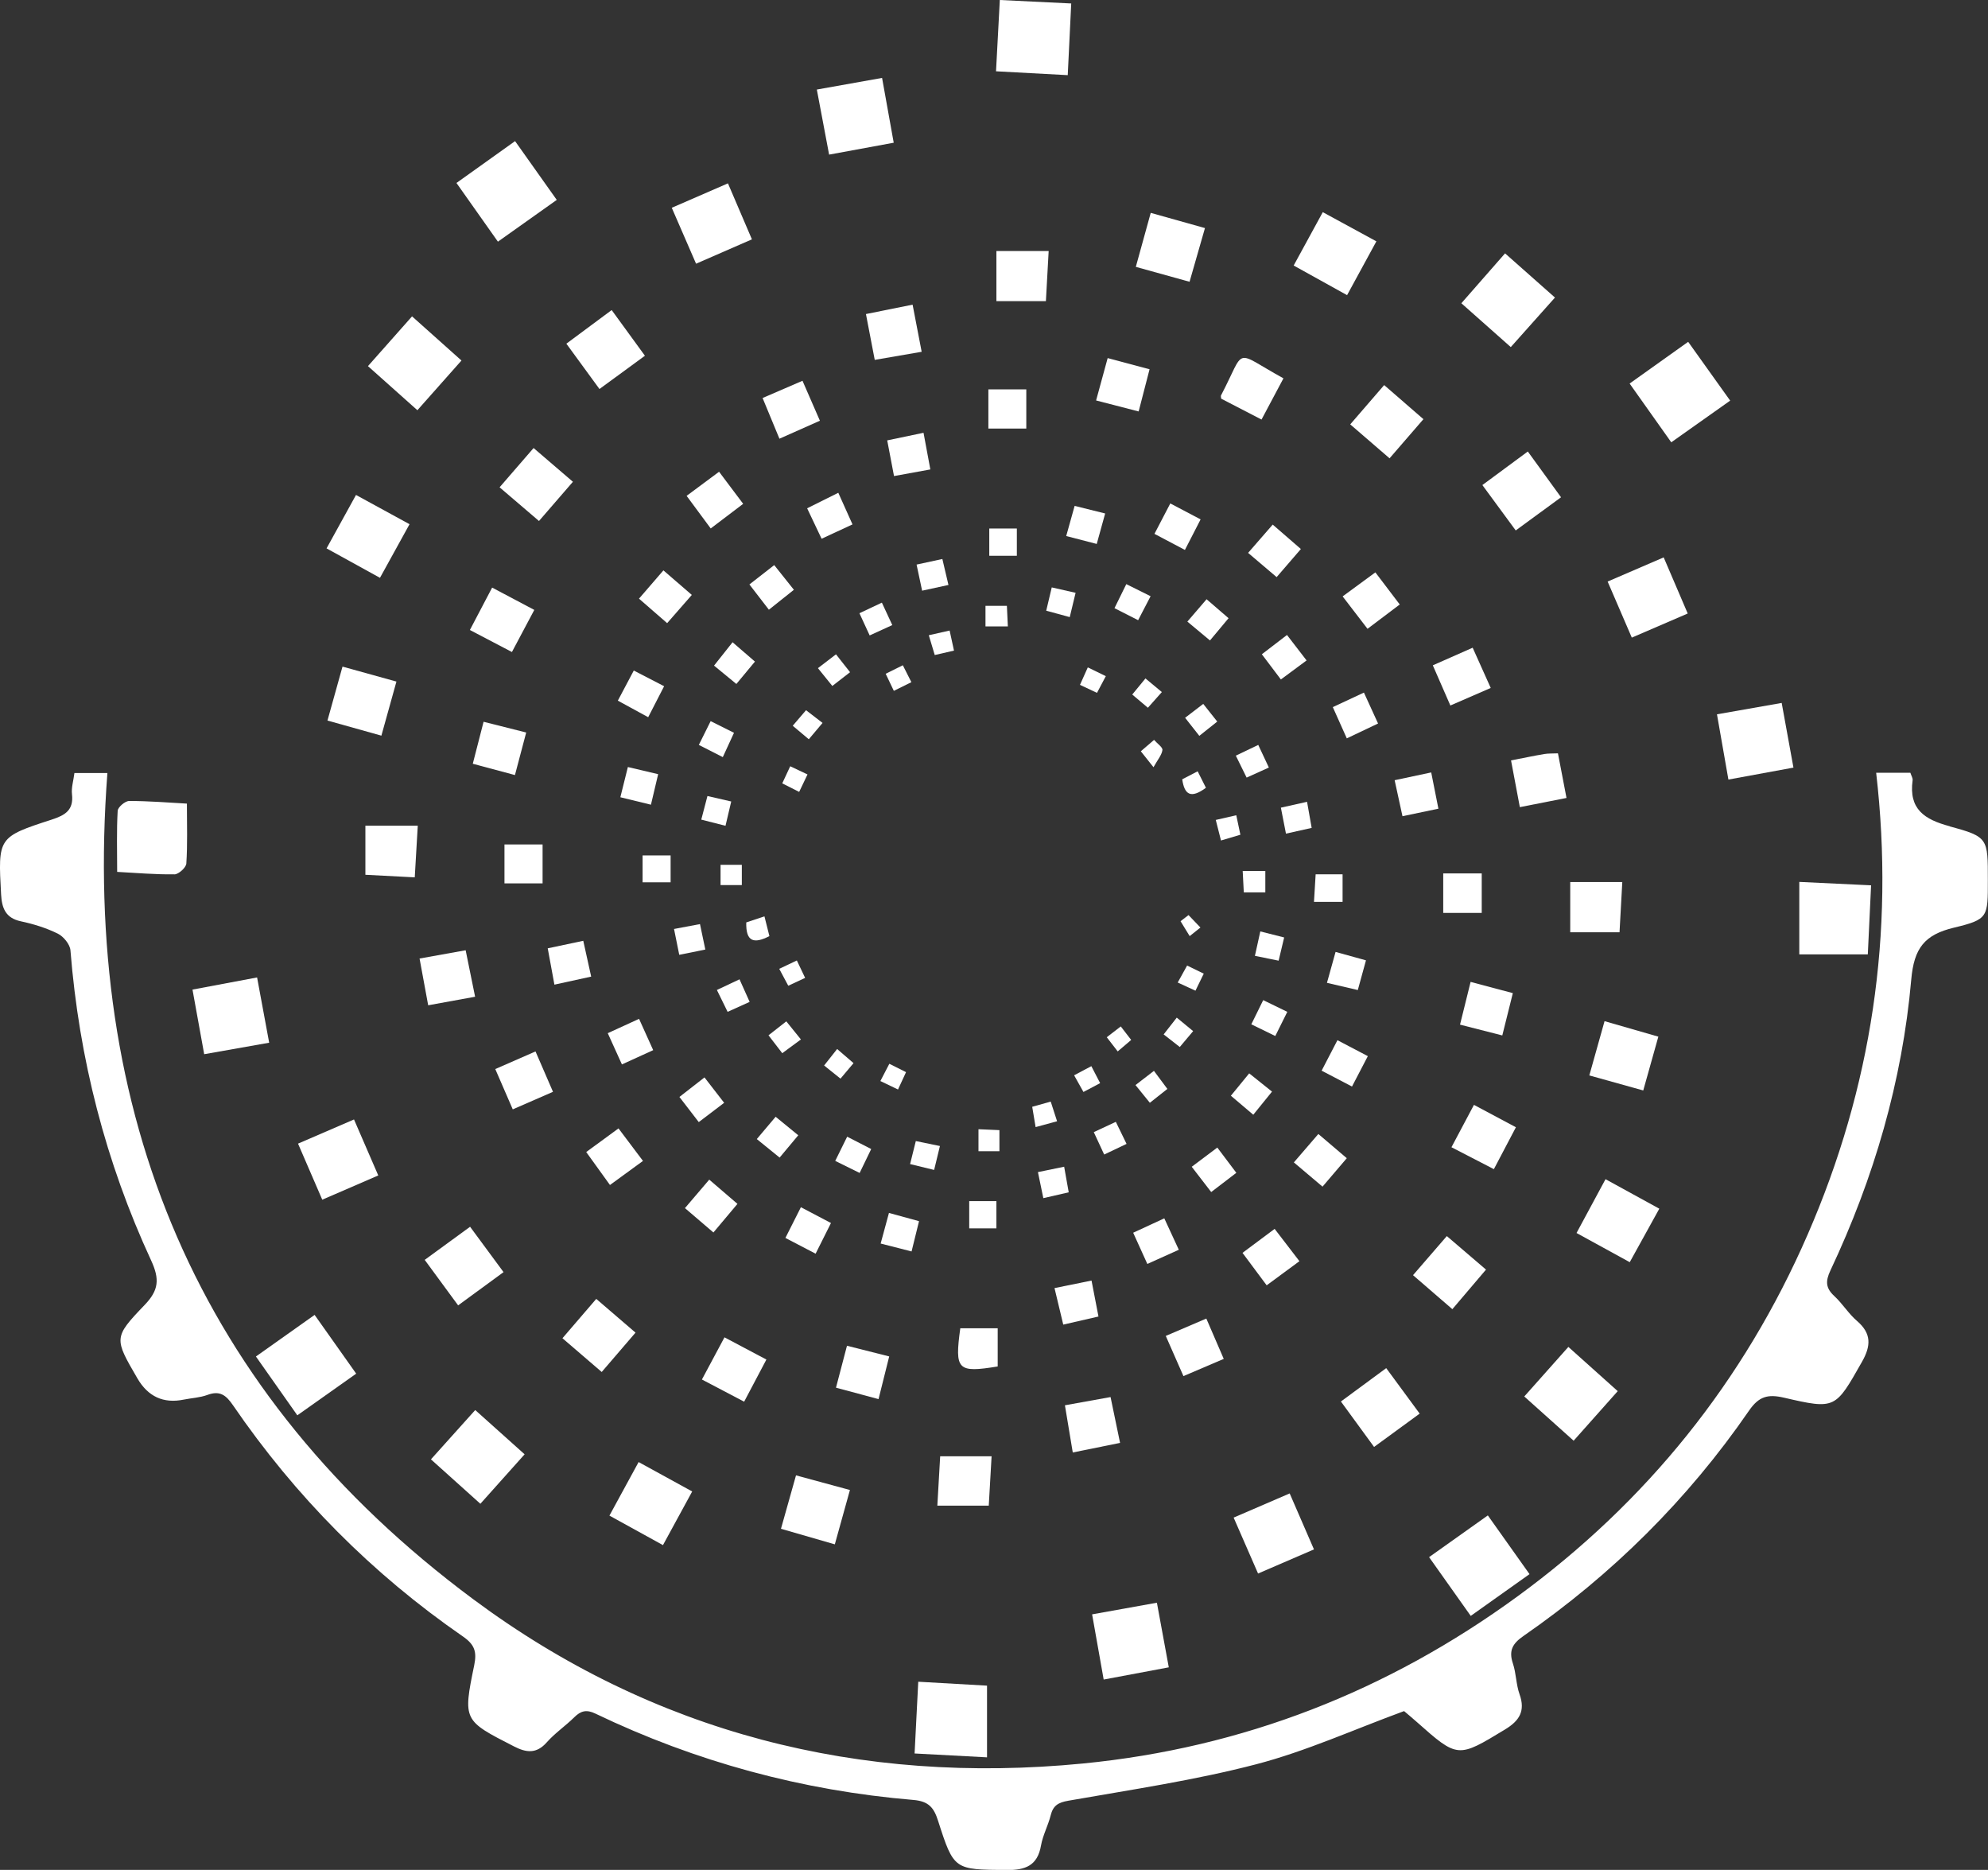 <?xml version="1.0" encoding="UTF-8"?>
<svg id="Layer_1" data-name="Layer 1" xmlns="http://www.w3.org/2000/svg" viewBox="0 0 309.31 290.86">
  <rect x="0" y="0" width="309.31" height="290.86" fill="#333333" stroke="none"/>
  <defs>
    <style>
      .cls-1 {
        fill: #fff;
        stroke-width: 0px;
      }
    </style>
  </defs>
  <path class="cls-1" d="m303.38,128.53c-3.99-1.06-6.41-2.68-5.8-7.15.05-.34-.2-.71-.35-1.18-1.67,0-3.28,0-5.32,0,2.89,25.04-.7,48.94-10.65,71.81-9.93,22.83-25.04,41.62-45.16,56.31-20.19,14.74-42.75,23.56-67.6,25.99-34.76,3.39-66.87-4.75-94.88-25.56C30.64,216.82,12.7,173.2,16.71,120.24c-1.79,0-3.39,0-5.13,0-.15,1.21-.5,2.28-.38,3.3.28,2.46-1.04,3.26-3.13,3.94-8.42,2.73-8.38,2.79-7.9,11.65.12,2.11.68,3.67,3.08,4.18,1.97.42,3.95,1.03,5.75,1.92.88.44,1.88,1.65,1.96,2.58,1.34,16.83,5.47,32.94,12.55,48.24,1.34,2.9,1.22,4.63-1.02,6.95-4.86,5.06-4.71,5.2-1.12,11.39q2.48,4.28,7.21,3.32c1.23-.25,2.53-.3,3.69-.73,1.91-.71,2.88,0,3.97,1.59,9.71,14.18,21.63,26.2,35.77,35.97,1.83,1.26,2.2,2.37,1.78,4.45-1.78,8.64-1.69,8.63,6.16,12.65,1.92.99,3.51,1.21,5.13-.63,1.27-1.44,2.91-2.54,4.28-3.9,1.02-1.01,1.91-1.22,3.28-.56,15.66,7.51,32.18,11.98,49.47,13.43,2.39.2,3.2,1.2,3.85,3.26,2.46,7.68,2.53,7.56,10.65,7.64,2.91.03,4.81-.66,5.36-3.81.28-1.6,1.1-3.09,1.5-4.68.38-1.52,1.14-2.01,2.75-2.29,9.78-1.72,19.65-3.17,29.23-5.67,7.78-2.03,15.2-5.41,23.01-8.27.47.4,1.21,1.01,1.93,1.65,6.45,5.72,6.42,5.67,13.79,1.2,2.21-1.34,3.18-2.85,2.25-5.46-.55-1.53-.52-3.26-1.04-4.8-.67-2-.06-3.09,1.64-4.27,13.8-9.56,25.56-21.21,35.09-35.04,1.55-2.26,2.96-2.61,5.46-2.03,8.03,1.86,7.98,1.72,12.13-5.59,1.4-2.47,1.5-4.39-.78-6.35-1.31-1.12-2.24-2.67-3.51-3.85-1.35-1.24-1.43-2.29-.63-3.99,6.77-14.36,11.19-29.45,12.58-45.25.43-4.91,2.07-6.99,6.67-8.09,5.33-1.28,5.25-1.63,5.25-7.4,0-6.46.07-6.74-5.93-8.34Z"/>
  <path class="cls-1" d="m166.67.54c-3.88-.19-7.45-.36-11.11-.54-.21,3.99-.4,7.5-.59,11.09,3.92.21,7.44.4,11.16.6.19-3.86.36-7.38.54-11.15Z"/>
  <path class="cls-1" d="m153.57,262.2c-3.39-.19-6.83-.39-10.7-.61-.2,3.94-.39,7.5-.57,11.16,3.93.21,7.43.4,11.27.6,0-3.91,0-7.42,0-11.15Z"/>
  <path class="cls-1" d="m237.98,244.86c-2.29-3.23-4.34-6.11-6.49-9.14-3.16,2.24-6.09,4.32-9.14,6.49,2.28,3.21,4.36,6.15,6.48,9.14,3.24-2.3,6.18-4.39,9.15-6.5Z"/>
  <path class="cls-1" d="m27.12,136.01c.66,0,1.82-1.05,1.87-1.68.2-2.96.09-5.93.09-9.33-2.89-.16-5.94-.41-8.98-.41-.63,0-1.76.96-1.79,1.53-.18,3.12-.08,6.26-.08,9.5,2.98.16,5.94.42,8.9.38Z"/>
  <path class="cls-1" d="m269.19,62.31c-2.3-3.22-4.42-6.18-6.53-9.14-3.36,2.39-6.16,4.39-9.11,6.49,2.24,3.16,4.34,6.11,6.48,9.14,3.14-2.22,5.97-4.22,9.16-6.48Z"/>
  <path class="cls-1" d="m86.63,31.1c-2.22-3.13-4.32-6.09-6.49-9.15-3.16,2.26-6.04,4.31-9.12,6.51,2.23,3.16,4.3,6.09,6.45,9.13,3.25-2.31,6.14-4.36,9.16-6.5Z"/>
  <path class="cls-1" d="m291.12,137.71c-3.78-.18-7.28-.34-11.17-.53,0,3.8,0,7.37,0,11.27,3.5,0,6.99,0,10.66,0,.17-3.53.33-7.02.51-10.75Z"/>
  <path class="cls-1" d="m39.81,210.99c2.25,3.19,4.29,6.09,6.45,9.16,3.13-2.22,6.08-4.3,9.16-6.48-2.24-3.16-4.28-6.04-6.47-9.14-3.13,2.22-6.07,4.3-9.13,6.47Z"/>
  <path class="cls-1" d="m268.92,121.26c3.54-.65,6.73-1.24,10.12-1.86-.63-3.45-1.21-6.64-1.83-10.06-3.42.6-6.61,1.16-10.07,1.77.6,3.42,1.16,6.61,1.78,10.15Z"/>
  <path class="cls-1" d="m139.05,22.19c-.63-3.5-1.2-6.67-1.81-10.07-3.47.62-6.65,1.18-10.15,1.81.68,3.59,1.28,6.76,1.91,10.12,3.48-.64,6.65-1.22,10.05-1.85Z"/>
  <path class="cls-1" d="m41.88,162.19c-.65-3.51-1.25-6.78-1.88-10.15-3.49.66-6.68,1.26-10.05,1.89.63,3.46,1.2,6.64,1.82,10.05,3.5-.62,6.69-1.18,10.12-1.79Z"/>
  <path class="cls-1" d="m241.93,46.28c-2.73-2.41-5.2-4.6-7.76-6.87-2.38,2.72-4.56,5.2-6.8,7.76,2.68,2.38,5.1,4.52,7.69,6.82,2.32-2.6,4.47-5.01,6.87-7.7Z"/>
  <path class="cls-1" d="m181.85,259.35c-.64-3.47-1.22-6.62-1.85-10.05-3.49.63-6.65,1.19-10.08,1.81.61,3.44,1.17,6.62,1.8,10.14,3.59-.67,6.75-1.26,10.13-1.9Z"/>
  <path class="cls-1" d="m244.84,224.1c2.36-2.66,4.52-5.08,6.86-7.71-2.65-2.37-5.11-4.58-7.68-6.88-2.37,2.67-4.54,5.1-6.86,7.71,2.58,2.31,5,4.48,7.68,6.88Z"/>
  <path class="cls-1" d="m81.62,226.21c-2.65-2.37-5.08-4.55-7.68-6.88-2.24,2.49-4.42,4.92-6.89,7.67,2.65,2.38,5.08,4.56,7.69,6.91,2.29-2.56,4.52-5.05,6.88-7.69Z"/>
  <path class="cls-1" d="m71.8,56.08c-2.64-2.36-5.12-4.57-7.69-6.87-2.38,2.69-4.54,5.12-6.86,7.74,2.64,2.35,5.1,4.55,7.69,6.86,2.41-2.71,4.56-5.15,6.85-7.72Z"/>
  <path class="cls-1" d="m214.15,37.54c-2.92-1.59-5.58-3.03-8.34-4.54-1.59,2.91-3.01,5.5-4.53,8.3,2.78,1.54,5.36,2.98,8.31,4.61,1.59-2.92,3.04-5.58,4.56-8.37Z"/>
  <path class="cls-1" d="m253.57,196.33c1.53-2.77,2.96-5.35,4.6-8.32-2.94-1.61-5.58-3.06-8.37-4.59-1.6,2.98-3.03,5.62-4.51,8.37,2.91,1.59,5.49,3.01,8.28,4.54Z"/>
  <path class="cls-1" d="m63.72,81.54c-2.92-1.6-5.52-3.02-8.33-4.55-1.56,2.83-3.02,5.48-4.58,8.31,2.89,1.59,5.48,3.02,8.31,4.58,1.56-2.83,3.03-5.49,4.6-8.34Z"/>
  <path class="cls-1" d="m107.69,231.99c-2.88-1.58-5.52-3.03-8.33-4.57-1.58,2.89-3.03,5.55-4.54,8.33,2.92,1.61,5.52,3.04,8.33,4.59,1.61-2.95,3.02-5.54,4.55-8.35Z"/>
  <path class="cls-1" d="m116.99,37.23c-1.28-2.99-2.44-5.69-3.73-8.71-3.11,1.35-5.83,2.53-8.74,3.8,1.3,3,2.5,5.76,3.78,8.7,3.07-1.34,5.77-2.52,8.69-3.79Z"/>
  <path class="cls-1" d="m58.85,182.83c-1.34-3.09-2.52-5.81-3.77-8.7-2.97,1.28-5.76,2.48-8.71,3.76,1.29,2.98,2.49,5.77,3.77,8.72,3.08-1.34,5.86-2.54,8.71-3.77Z"/>
  <path class="cls-1" d="m204.44,241.01c-1.34-3.08-2.51-5.79-3.78-8.71-3,1.29-5.77,2.49-8.72,3.76,1.34,3.06,2.55,5.83,3.8,8.7,3-1.29,5.72-2.47,8.69-3.75Z"/>
  <path class="cls-1" d="m262.59,95.43c-1.28-3-2.44-5.7-3.74-8.73-3.11,1.34-5.81,2.51-8.72,3.76,1.29,2.99,2.49,5.77,3.76,8.72,2.98-1.29,5.76-2.48,8.7-3.75Z"/>
  <path class="cls-1" d="m78.34,197.87c-1.82-2.47-3.45-4.69-5.2-7.05-2.41,1.76-4.63,3.38-7.06,5.15,1.75,2.39,3.42,4.66,5.2,7.08,2.5-1.83,4.71-3.45,7.06-5.17Z"/>
  <path class="cls-1" d="m132.25,231.77c-2.99-.81-5.62-1.53-8.4-2.28-.83,2.95-1.55,5.5-2.34,8.31,2.85.82,5.48,1.59,8.38,2.42.8-2.88,1.56-5.59,2.35-8.45Z"/>
  <path class="cls-1" d="m230.64,75.45c1.88,2.55,3.51,4.77,5.19,7.06,2.4-1.76,4.57-3.35,7.05-5.16-1.81-2.49-3.44-4.73-5.17-7.12-2.42,1.79-4.7,3.47-7.07,5.22Z"/>
  <path class="cls-1" d="m258.02,161.25c-2.9-.83-5.46-1.57-8.37-2.41-.83,2.98-1.57,5.62-2.37,8.44,2.89.81,5.54,1.55,8.39,2.34.81-2.89,1.55-5.52,2.35-8.37Z"/>
  <path class="cls-1" d="m187.49,35.48c-2.97-.83-5.61-1.57-8.45-2.37-.79,2.87-1.53,5.52-2.32,8.4,2.91.81,5.53,1.54,8.36,2.32.83-2.88,1.56-5.44,2.4-8.36Z"/>
  <path class="cls-1" d="m220.88,219.88c-1.82-2.48-3.48-4.74-5.2-7.07-2.46,1.81-4.62,3.4-7.05,5.19,1.84,2.51,3.46,4.73,5.16,7.07,2.45-1.79,4.67-3.42,7.09-5.18Z"/>
  <path class="cls-1" d="m100.34,55.33c-1.75-2.4-3.36-4.62-5.17-7.1-2.51,1.86-4.72,3.5-7.05,5.23,1.78,2.44,3.41,4.66,5.15,7.05,2.38-1.74,4.6-3.37,7.08-5.18Z"/>
  <path class="cls-1" d="m61.69,106.02c-2.9-.8-5.54-1.54-8.4-2.33-.82,2.94-1.55,5.57-2.34,8.39,2.96.83,5.59,1.56,8.39,2.35.82-2.94,1.56-5.58,2.34-8.41Z"/>
  <path class="cls-1" d="m65.01,128.43h-8.16c0,2.5,0,4.96,0,7.64,2.56.13,4.93.25,7.68.4.17-2.82.31-5.28.47-8.03Z"/>
  <path class="cls-1" d="m154.29,226.52h-8.01c-.14,2.49-.28,4.93-.44,7.68,2.82,0,5.35,0,8,0,.14-2.47.28-4.93.44-7.68Z"/>
  <path class="cls-1" d="m155.03,46.84h7.7c.14-2.5.28-5.03.43-7.79-2.9,0-5.37,0-8.13,0,0,2.72,0,5.16,0,7.79Z"/>
  <path class="cls-1" d="m252.4,137.2h-8.09c0,2.58,0,5.11,0,7.81,2.6,0,4.98,0,7.67,0,.14-2.56.28-5.06.43-7.81Z"/>
  <path class="cls-1" d="m216.2,71.29c1.83-2.12,3.46-4,5.27-6.09-2.07-1.8-4-3.47-6.11-5.3-1.87,2.16-3.53,4.08-5.28,6.11,2.11,1.82,4,3.45,6.12,5.28Z"/>
  <path class="cls-1" d="m83.02,69.69c-1.83,2.11-3.46,3.99-5.29,6.11,2.14,1.83,4.03,3.44,6.13,5.24,1.79-2.07,3.46-4,5.28-6.1-2.14-1.83-4.07-3.49-6.11-5.24Z"/>
  <path class="cls-1" d="m98.88,207.29c-2.09-1.8-4.03-3.47-6.11-5.25-1.83,2.13-3.49,4.06-5.26,6.12,2.14,1.84,4.08,3.5,6.11,5.25,1.88-2.19,3.5-4.07,5.25-6.11Z"/>
  <path class="cls-1" d="m231.21,197.49c-2.11-1.8-4.05-3.47-6.1-5.22-1.83,2.12-3.46,4-5.26,6.08,2.04,1.76,3.98,3.44,6.12,5.29,1.91-2.24,3.51-4.12,5.24-6.16Z"/>
  <path class="cls-1" d="m196.28,65.26c1.2-2.26,2.27-4.27,3.41-6.41-7.94-4.37-5.76-4.9-9.72,2.67-.04.07,0,.18.03.49,1.98,1.02,4.07,2.1,6.28,3.25Z"/>
  <path class="cls-1" d="m73.1,97.99c2.29,1.2,4.3,2.25,6.55,3.43,1.19-2.24,2.29-4.31,3.48-6.55-2.22-1.17-4.3-2.27-6.56-3.47-1.22,2.33-2.31,4.39-3.46,6.59Z"/>
  <path class="cls-1" d="m225.83,178.45c2.33,1.2,4.41,2.28,6.6,3.41,1.22-2.31,2.27-4.32,3.43-6.52-2.26-1.2-4.27-2.27-6.53-3.48-1.2,2.27-2.31,4.35-3.5,6.59Z"/>
  <path class="cls-1" d="m174.27,224.44c-.54-2.62-1-4.82-1.48-7.13-2.51.45-4.66.84-7.1,1.28.4,2.44.77,4.67,1.22,7.34,2.69-.55,4.97-1.01,7.36-1.49Z"/>
  <path class="cls-1" d="m119.25,211.48c-2.3-1.22-4.31-2.29-6.53-3.46-1.2,2.24-2.27,4.25-3.51,6.56,2.31,1.21,4.33,2.27,6.57,3.45,1.21-2.29,2.3-4.36,3.46-6.55Z"/>
  <path class="cls-1" d="m136.09,55.98c2.5-.43,4.75-.82,7.31-1.26-.52-2.68-.94-4.89-1.41-7.33-2.63.53-4.92.99-7.26,1.46.5,2.62.91,4.77,1.37,7.13Z"/>
  <path class="cls-1" d="m65.28,149.1c.48,2.57.88,4.78,1.34,7.27,2.58-.47,4.86-.88,7.3-1.33-.54-2.67-.99-4.87-1.47-7.23-2.46.44-4.61.83-7.18,1.29Z"/>
  <path class="cls-1" d="m240.26,117.29c-1.6.27-3.19.61-5.16.99.49,2.58.91,4.8,1.37,7.27,2.59-.51,4.89-.96,7.26-1.43-.48-2.52-.89-4.68-1.33-6.94-.84.04-1.5,0-2.14.11Z"/>
  <path class="cls-1" d="m83.32,163.55c-2.14.94-4.12,1.8-6.26,2.74.97,2.23,1.82,4.2,2.72,6.27,2.23-.97,4.14-1.8,6.26-2.73-.93-2.14-1.79-4.12-2.72-6.28Z"/>
  <path class="cls-1" d="m138.35,210.99c-2.32-.59-4.39-1.11-6.57-1.66-.62,2.38-1.15,4.37-1.71,6.52,2.29.62,4.29,1.15,6.62,1.78.6-2.39,1.1-4.4,1.66-6.64Z"/>
  <path class="cls-1" d="m178.87,57.44c-2.31-.62-4.32-1.15-6.53-1.74-.61,2.24-1.15,4.24-1.8,6.59,2.36.61,4.36,1.13,6.62,1.71.6-2.3,1.13-4.37,1.7-6.57Z"/>
  <path class="cls-1" d="m231.94,107.01c-1-2.23-1.88-4.19-2.81-6.26-2.24.99-4.16,1.84-6.2,2.74.95,2.18,1.81,4.16,2.73,6.25,2.23-.97,4.14-1.8,6.28-2.73Z"/>
  <path class="cls-1" d="m190.4,211.37c-.96-2.22-1.79-4.13-2.71-6.27-2.22.95-4.2,1.8-6.31,2.7,1,2.27,1.84,4.19,2.75,6.25,2.13-.91,4.05-1.73,6.28-2.68Z"/>
  <path class="cls-1" d="m127.57,65.45c-.98-2.24-1.81-4.15-2.71-6.22-2.17.93-4.07,1.75-6.21,2.68.87,2.1,1.66,4.02,2.62,6.33,2.3-1.02,4.25-1.89,6.3-2.8Z"/>
  <path class="cls-1" d="m227.16,159.38c2.44.62,4.44,1.13,6.58,1.68.61-2.44,1.11-4.44,1.64-6.58-2.26-.6-4.2-1.12-6.57-1.75-.59,2.38-1.11,4.46-1.65,6.66Z"/>
  <path class="cls-1" d="m81.87,113.94c-2.36-.59-4.44-1.12-6.63-1.67-.63,2.43-1.12,4.36-1.68,6.53,2.22.59,4.23,1.13,6.56,1.76.64-2.42,1.17-4.43,1.75-6.62Z"/>
  <path class="cls-1" d="m159.68,60.57h-5.9c0,2.06,0,4.02,0,6.09h5.9c0-2.01,0-3.96,0-6.09Z"/>
  <path class="cls-1" d="m224.55,142c2.07,0,3.95,0,5.99,0,0-2.07,0-3.97,0-6.14h-5.99c0,2.09,0,4.05,0,6.14Z"/>
  <path class="cls-1" d="m155.23,212.55c0-1.92,0-3.87,0-5.94-2.05,0-3.86,0-5.82,0-.89,6.5-.44,6.96,5.82,5.94Z"/>
  <path class="cls-1" d="m94.91,184.32c1.8-1.31,3.39-2.47,5.13-3.74-1.36-1.81-2.55-3.38-3.81-5.06-1.75,1.29-3.29,2.41-5.02,3.68,1.21,1.68,2.31,3.21,3.69,5.12Z"/>
  <path class="cls-1" d="m84.42,131.35h-5.93c0,1.98,0,3.85,0,6.06,2.08,0,3.87,0,5.93,0,0-1.99,0-3.93,0-6.06Z"/>
  <path class="cls-1" d="m106.83,77.13c1.32,1.79,2.45,3.32,3.75,5.07,1.77-1.34,3.38-2.56,5.05-3.83-1.37-1.83-2.52-3.35-3.75-4.99-1.79,1.33-3.37,2.5-5.05,3.75Z"/>
  <path class="cls-1" d="m202.18,196.18c-1.4-1.82-2.59-3.37-3.86-5.03-1.77,1.32-3.28,2.44-5,3.73,1.32,1.76,2.48,3.33,3.76,5.05,1.8-1.32,3.37-2.48,5.09-3.75Z"/>
  <path class="cls-1" d="m217.78,94.02c-1.39-1.83-2.54-3.34-3.79-4.99-1.79,1.31-3.37,2.47-5.09,3.74,1.4,1.82,2.6,3.38,3.87,5.04,1.82-1.38,3.38-2.55,5.01-3.78Z"/>
  <path class="cls-1" d="m170.91,204.78c-.37-1.92-.7-3.6-1.08-5.59-2.11.43-3.86.78-5.76,1.17.51,2.12.92,3.85,1.36,5.68,2-.46,3.65-.84,5.48-1.26Z"/>
  <path class="cls-1" d="m209.55,180.16c-1.55-1.32-2.93-2.49-4.43-3.77-1.29,1.49-2.47,2.87-3.81,4.42,1.53,1.3,2.96,2.5,4.46,3.77,1.31-1.54,2.44-2.85,3.78-4.43Z"/>
  <path class="cls-1" d="m139.1,74.05c1.85-.34,3.52-.64,5.65-1.03-.37-2-.69-3.75-1.06-5.7-1.99.41-3.72.78-5.65,1.18.37,1.93.68,3.59,1.06,5.56Z"/>
  <path class="cls-1" d="m91.98,151.91c-.44-2.02-.82-3.73-1.23-5.57-2.02.43-3.66.78-5.53,1.17.35,1.89.65,3.54,1.04,5.65,2.06-.45,3.78-.83,5.72-1.25Z"/>
  <path class="cls-1" d="m114.74,187.26c-1.48-1.28-2.78-2.39-4.39-3.77-1.37,1.61-2.52,2.95-3.78,4.43,1.57,1.34,2.92,2.5,4.43,3.79,1.31-1.56,2.46-2.92,3.74-4.45Z"/>
  <path class="cls-1" d="m103.8,96.93c1.25-1.43,2.43-2.78,3.84-4.39-1.59-1.38-2.95-2.55-4.42-3.82-1.32,1.53-2.48,2.88-3.8,4.4,1.51,1.31,2.86,2.49,4.38,3.81Z"/>
  <path class="cls-1" d="m218.21,126.96c1.99-.41,3.72-.78,5.59-1.17-.39-1.98-.74-3.73-1.12-5.64-1.98.42-3.72.79-5.69,1.21.42,1.95.8,3.67,1.22,5.6Z"/>
  <path class="cls-1" d="m194.19,86c1.56,1.32,2.91,2.47,4.44,3.77,1.3-1.51,2.46-2.85,3.77-4.37-1.54-1.33-2.87-2.49-4.38-3.8-1.3,1.49-2.42,2.77-3.83,4.4Z"/>
  <path class="cls-1" d="m126.9,195.01c.83-1.65,1.57-3.14,2.39-4.77-1.66-.87-3.06-1.61-4.68-2.46-.85,1.69-1.59,3.16-2.41,4.78,1.7.89,3.11,1.63,4.7,2.45Z"/>
  <path class="cls-1" d="m96.14,108.99c1.6.87,3.01,1.64,4.71,2.57.9-1.76,1.67-3.23,2.48-4.82-1.73-.89-3.14-1.62-4.72-2.44-.88,1.66-1.62,3.06-2.48,4.68Z"/>
  <path class="cls-1" d="m210.36,169c.85-1.63,1.59-3.05,2.46-4.72-1.65-.86-3.12-1.64-4.73-2.48-.85,1.64-1.59,3.05-2.46,4.74,1.65.86,3.12,1.63,4.73,2.47Z"/>
  <path class="cls-1" d="m96.76,165.57c1.76-.8,3.27-1.49,4.87-2.22-.8-1.77-1.46-3.22-2.2-4.87-1.77.81-3.27,1.5-4.87,2.23.77,1.7,1.4,3.08,2.2,4.85Z"/>
  <path class="cls-1" d="m182.09,78.3c-.89,1.71-1.63,3.11-2.47,4.74,1.65.87,3.06,1.61,4.74,2.5.89-1.74,1.62-3.15,2.44-4.75-1.65-.87-3.12-1.65-4.71-2.48Z"/>
  <path class="cls-1" d="m178.52,196.6c1.8-.81,3.25-1.46,4.89-2.2-.8-1.73-1.49-3.23-2.26-4.89-1.78.83-3.23,1.5-4.84,2.24.77,1.69,1.45,3.2,2.2,4.85Z"/>
  <path class="cls-1" d="m209.55,114.85c1.77-.84,3.26-1.55,4.86-2.31-.76-1.67-1.39-3.04-2.2-4.81-1.74.81-3.23,1.51-4.84,2.26.79,1.77,1.44,3.21,2.18,4.87Z"/>
  <path class="cls-1" d="m125.58,79.06c.83,1.76,1.51,3.19,2.25,4.74,1.73-.8,3.18-1.48,4.81-2.23-.74-1.65-1.4-3.11-2.21-4.92-1.77.88-3.26,1.62-4.84,2.41Z"/>
  <path class="cls-1" d="m105.71,170.63c1.12,1.46,2.03,2.64,3.01,3.91,1.43-1.08,2.63-2,3.95-3-1.07-1.39-2.04-2.64-3.06-3.95-1.44,1.12-2.61,2.03-3.9,3.04Z"/>
  <path class="cls-1" d="m116.6,90.91c1.07,1.39,1.94,2.52,3.03,3.93,1.43-1.14,2.59-2.06,3.89-3.1-1.14-1.44-2.06-2.59-3.06-3.84-1.45,1.13-2.62,2.04-3.86,3.01Z"/>
  <path class="cls-1" d="m196.33,101.77c1.03,1.36,1.93,2.56,2.96,3.92,1.34-.99,2.55-1.88,4-2.96-1.16-1.51-2.07-2.69-3.05-3.96-1.44,1.11-2.57,1.98-3.91,3Z"/>
  <path class="cls-1" d="m142.99,189.95c-1.63-.45-3.07-.84-4.68-1.28-.46,1.69-.85,3.14-1.29,4.76,1.67.43,3.03.77,4.81,1.23.43-1.75.77-3.12,1.16-4.71Z"/>
  <path class="cls-1" d="m102.39,120.42c-1.66-.39-3.09-.73-4.7-1.11-.43,1.72-.78,3.14-1.17,4.7,1.77.43,3.19.78,4.76,1.16.42-1.77.74-3.14,1.12-4.74Z"/>
  <path class="cls-1" d="m212.53,149.38c-1.61-.44-2.98-.82-4.73-1.31-.48,1.72-.88,3.16-1.34,4.81,1.79.42,3.24.75,4.8,1.12.47-1.7.84-3.06,1.27-4.62Z"/>
  <path class="cls-1" d="m170.64,84.61c.46-1.66.86-3.1,1.31-4.74-1.65-.41-3.03-.75-4.75-1.18-.48,1.73-.86,3.09-1.31,4.69,1.65.43,3.09.8,4.75,1.23Z"/>
  <path class="cls-1" d="m189.4,178.5c-1.36,1.02-2.56,1.92-3.98,2.99,1.04,1.35,1.96,2.54,3.03,3.93,1.32-1.01,2.52-1.93,3.91-2.99-1.01-1.34-1.91-2.54-2.96-3.93Z"/>
  <path class="cls-1" d="m155.03,186.83h-4.23c0,1.49,0,2.78,0,4.24,1.46,0,2.76,0,4.23,0,0-1.41,0-2.77,0-4.24Z"/>
  <path class="cls-1" d="m124.2,176.59c-1.21-.99-2.3-1.88-3.52-2.88-1.03,1.22-1.88,2.23-2.93,3.47,1.3,1.06,2.33,1.89,3.55,2.88.99-1.19,1.89-2.26,2.91-3.48Z"/>
  <path class="cls-1" d="m104.34,133.06h-4.36c0,1.47,0,2.69,0,4.18h4.36v-4.18Z"/>
  <path class="cls-1" d="m204.44,140.29h4.45c0-1.47,0-2.77,0-4.29-1.58,0-2.79,0-4.19,0-.09,1.46-.17,2.82-.26,4.29Z"/>
  <path class="cls-1" d="m111.09,103.53c1.29,1.06,2.35,1.93,3.48,2.86,1.09-1.32,1.93-2.33,2.89-3.48-1.17-1.01-2.17-1.88-3.48-3.01-1.05,1.32-1.92,2.42-2.88,3.63Z"/>
  <path class="cls-1" d="m158.21,86.45c0-1.56,0-2.77,0-4.24-1.52,0-2.88,0-4.29,0,0,1.51,0,2.81,0,4.24h4.29Z"/>
  <path class="cls-1" d="m195,173.39c1.12-1.38,1.99-2.46,2.91-3.59-1.29-1.03-2.32-1.86-3.55-2.84-.99,1.21-1.87,2.29-2.85,3.48,1.16.98,2.18,1.84,3.48,2.95Z"/>
  <path class="cls-1" d="m188.26,99.62c1.09-1.3,1.93-2.31,2.89-3.46-1.2-1.03-2.24-1.94-3.42-2.95-1.03,1.19-1.88,2.19-2.99,3.48,1.32,1.1,2.37,1.97,3.52,2.93Z"/>
  <path class="cls-1" d="m194.69,159.33c1.39.68,2.47,1.21,3.73,1.82.68-1.36,1.25-2.5,1.87-3.76-1.4-.68-2.5-1.21-3.75-1.82-.65,1.33-1.22,2.47-1.85,3.76Z"/>
  <path class="cls-1" d="m203.36,124.72c-1.48.33-2.72.61-4.07.91.29,1.47.52,2.64.79,4.04,1.54-.34,2.71-.6,4-.89-.24-1.34-.43-2.45-.72-4.07Z"/>
  <path class="cls-1" d="m173.4,94.6c1.36.69,2.43,1.23,3.68,1.87.65-1.25,1.2-2.32,1.94-3.73-1.37-.68-2.45-1.22-3.78-1.88-.67,1.35-1.22,2.48-1.84,3.74Z"/>
  <path class="cls-1" d="m129.96,180.58c1.41.69,2.5,1.23,3.79,1.87.65-1.35,1.2-2.49,1.8-3.72-1.34-.69-2.35-1.2-3.74-1.92-.68,1.39-1.24,2.53-1.86,3.77Z"/>
  <path class="cls-1" d="m143.47,91.88c1.47-.32,2.72-.59,4.1-.89-.36-1.52-.64-2.7-.95-4.04-1.35.29-2.47.54-4.01.87.31,1.44.56,2.62.86,4.05Z"/>
  <path class="cls-1" d="m166.28,185.46c-.24-1.35-.45-2.52-.71-3.98-1.49.31-2.74.56-4.08.84.3,1.46.55,2.64.84,4.05,1.4-.32,2.57-.59,3.96-.91Z"/>
  <path class="cls-1" d="m105.68,148.52c1.43-.29,2.61-.53,4.06-.82-.28-1.32-.52-2.49-.83-3.96-1.39.26-2.63.5-4.04.76.31,1.51.54,2.68.81,4.01Z"/>
  <path class="cls-1" d="m114.21,113.99c-1.37-.68-2.45-1.22-3.64-1.82-.66,1.33-1.21,2.43-1.84,3.7,1.27.65,2.42,1.23,3.73,1.9.63-1.37,1.17-2.53,1.74-3.78Z"/>
  <path class="cls-1" d="m116.64,155.85c-.54-1.21-1.01-2.24-1.58-3.52-1.28.61-2.35,1.11-3.52,1.66.63,1.28,1.12,2.29,1.67,3.4,1.18-.54,2.13-.97,3.43-1.55Z"/>
  <path class="cls-1" d="m171.79,179.59c1.27-.6,2.29-1.09,3.49-1.66-.59-1.21-1.11-2.27-1.67-3.43-1.24.58-2.19,1.02-3.43,1.6.59,1.27,1.06,2.28,1.62,3.49Z"/>
  <path class="cls-1" d="m109.11,127.49c1.28.33,2.37.6,3.77.96.35-1.49.6-2.56.89-3.78-1.39-.32-2.47-.57-3.7-.85-.35,1.35-.63,2.43-.96,3.67Z"/>
  <path class="cls-1" d="m146.24,178.26c-1.34-.28-2.5-.52-3.75-.77-.33,1.34-.58,2.33-.89,3.58,1.3.31,2.44.59,3.74.91.34-1.4.6-2.48.9-3.71Z"/>
  <path class="cls-1" d="m193.97,120.95c1.21-.55,2.16-.98,3.45-1.56-.59-1.26-1.06-2.28-1.65-3.52-1.22.59-2.29,1.1-3.49,1.67.65,1.31,1.14,2.31,1.68,3.41Z"/>
  <path class="cls-1" d="m193.52,138.81h3.35c0-1.19,0-2.19,0-3.33-1.16,0-2.16,0-3.52,0,.07,1.34.12,2.32.17,3.33Z"/>
  <path class="cls-1" d="m162.77,94.99c1.21.33,2.28.62,3.67,1,.35-1.44.6-2.51.91-3.78-1.35-.31-2.41-.55-3.71-.84-.31,1.29-.56,2.37-.86,3.62Z"/>
  <path class="cls-1" d="m195.25,148.68c1.37.28,2.46.5,3.69.75.32-1.33.58-2.41.86-3.61-1.28-.32-2.29-.58-3.71-.94-.32,1.44-.56,2.52-.84,3.8Z"/>
  <path class="cls-1" d="m133.72,95.39c.57,1.24,1.04,2.24,1.59,3.45,1.27-.58,2.34-1.07,3.52-1.61-.58-1.26-1.05-2.27-1.62-3.49-1.27.6-2.34,1.1-3.5,1.65Z"/>
  <path class="cls-1" d="m112.11,137.67h3.31c0-1.11,0-2.05,0-3.15h-3.31c0,1.03,0,1.96,0,3.15Z"/>
  <path class="cls-1" d="m124.61,161.68c-.85-1.06-1.49-1.85-2.27-2.81-.98.77-1.83,1.44-2.77,2.17.77,1,1.4,1.82,2.14,2.78.94-.69,1.76-1.3,2.9-2.13Z"/>
  <path class="cls-1" d="m178.9,171.54c1.01-.79,1.82-1.43,2.73-2.16-.73-.98-1.35-1.82-2.09-2.81-.98.75-1.85,1.42-2.87,2.21.84,1.04,1.48,1.83,2.23,2.75Z"/>
  <path class="cls-1" d="m130.07,101.78c-1,.77-1.74,1.33-2.81,2.15.84,1.04,1.48,1.83,2.24,2.77.96-.74,1.75-1.35,2.76-2.14-.79-1-1.44-1.84-2.19-2.78Z"/>
  <path class="cls-1" d="m184.39,111.65c.84,1.07,1.48,1.89,2.21,2.81.98-.78,1.83-1.46,2.79-2.22-.82-1.03-1.45-1.84-2.18-2.75-.96.73-1.78,1.36-2.82,2.16Z"/>
  <path class="cls-1" d="m155.5,175.79c-1.15-.05-2.15-.1-3.26-.14v3.42c1.14,0,2.14,0,3.26,0v-3.28Z"/>
  <path class="cls-1" d="m156.66,94.24h-3.33v3.2c1.27,0,2.27,0,3.48,0-.05-1.17-.1-2.15-.15-3.2Z"/>
  <path class="cls-1" d="m128.23,165.74c.9.72,1.68,1.35,2.54,2.04.7-.83,1.25-1.48,2.03-2.41-.86-.74-1.65-1.42-2.55-2.2-.76.96-1.34,1.7-2.03,2.57Z"/>
  <path class="cls-1" d="m164.47,174.41c-.38-1.18-.66-2.05-.99-3.06-1.06.3-1.93.54-2.88.81.18,1.06.31,1.89.53,3.16,1.29-.35,2.23-.61,3.34-.91Z"/>
  <path class="cls-1" d="m119.71,145.61c-.24-.97-.48-1.91-.77-3.07-1.19.4-2.05.68-2.83.94-.08,3,1.17,3.38,3.6,2.13Z"/>
  <path class="cls-1" d="m176.16,108.03c.91.77,1.61,1.36,2.44,2.06.72-.8,1.33-1.5,2.17-2.44-.95-.79-1.66-1.38-2.55-2.12-.72.88-1.34,1.64-2.06,2.51Z"/>
  <path class="cls-1" d="m185.64,160.39c-.89-.73-1.67-1.37-2.55-2.1-.75.96-1.37,1.75-2.04,2.61.89.7,1.56,1.22,2.51,1.96.76-.9,1.35-1.61,2.08-2.47Z"/>
  <path class="cls-1" d="m123.34,112.89c.88.74,1.64,1.38,2.5,2.1.72-.86,1.32-1.57,2.14-2.54-1-.77-1.72-1.33-2.57-1.98-.72.84-1.32,1.54-2.07,2.42Z"/>
  <path class="cls-1" d="m189.97,130.74c1.1-.33,1.99-.59,3.02-.9-.22-1.04-.41-1.91-.64-3.03-1.19.27-2.14.49-3.19.73.29,1.16.5,1.97.81,3.19Z"/>
  <path class="cls-1" d="m145.43,101.89c1.06-.24,1.94-.45,3-.69-.25-1.14-.44-2.03-.68-3.12-1.06.24-1.96.44-3.24.73.35,1.18.62,2.06.93,3.09Z"/>
  <path class="cls-1" d="m136.97,168.15c.96.46,1.77.86,2.75,1.32.46-1,.84-1.81,1.25-2.7-.95-.48-1.7-.85-2.6-1.3-.46.89-.89,1.71-1.39,2.68Z"/>
  <path class="cls-1" d="m125.63,120.46c-.97-.46-1.71-.81-2.68-1.27-.44.95-.82,1.75-1.24,2.66.96.48,1.69.85,2.63,1.33.47-.98.85-1.78,1.3-2.72Z"/>
  <path class="cls-1" d="m122.64,153.33c.93-.43,1.61-.75,2.63-1.22-.48-1.02-.84-1.77-1.29-2.71-.95.45-1.77.84-2.74,1.3.53.99.96,1.79,1.41,2.64Z"/>
  <path class="cls-1" d="m168.58,169.85c.9-.48,1.7-.89,2.59-1.37-.51-.98-.9-1.73-1.37-2.64-.96.51-1.78.94-2.68,1.42.53.94.94,1.68,1.45,2.59Z"/>
  <path class="cls-1" d="m137.8,104.8c.47.98.83,1.74,1.27,2.66.98-.49,1.8-.89,2.73-1.35-.48-.95-.86-1.7-1.33-2.63-.95.47-1.76.87-2.66,1.32Z"/>
  <path class="cls-1" d="m172.04,105.17c-1.05-.51-1.87-.91-2.79-1.36-.45.99-.79,1.75-1.22,2.72.95.44,1.75.82,2.65,1.24.47-.9.82-1.56,1.37-2.59Z"/>
  <path class="cls-1" d="m186.35,119.97c-.96.5-1.68.88-2.41,1.25.35,2.38,1.31,3.07,3.69,1.32-.4-.81-.81-1.61-1.29-2.57Z"/>
  <path class="cls-1" d="m187.29,151.45c-.99-.48-1.72-.84-2.59-1.26-.48.86-.88,1.58-1.46,2.64,1.04.48,1.79.82,2.76,1.27.45-.93.84-1.72,1.29-2.65Z"/>
  <path class="cls-1" d="m173.91,163.54c.78-.66,1.41-1.2,2.09-1.78-.58-.75-1.05-1.36-1.62-2.1-.72.56-1.37,1.06-2.18,1.68.6.78,1.1,1.42,1.7,2.2Z"/>
  <path class="cls-1" d="m179.56,115.09c-.73.63-1.37,1.18-2.06,1.77.59.74,1.06,1.34,1.97,2.48.66-1.18,1.28-1.89,1.39-2.67.06-.43-.77-.97-1.3-1.58Z"/>
  <path class="cls-1" d="m186.77,144.27l-1.85-1.93c-.41.32-.82.63-1.24.95.47.77.94,1.54,1.42,2.32.56-.44,1.12-.89,1.67-1.33Z"/>
</svg>